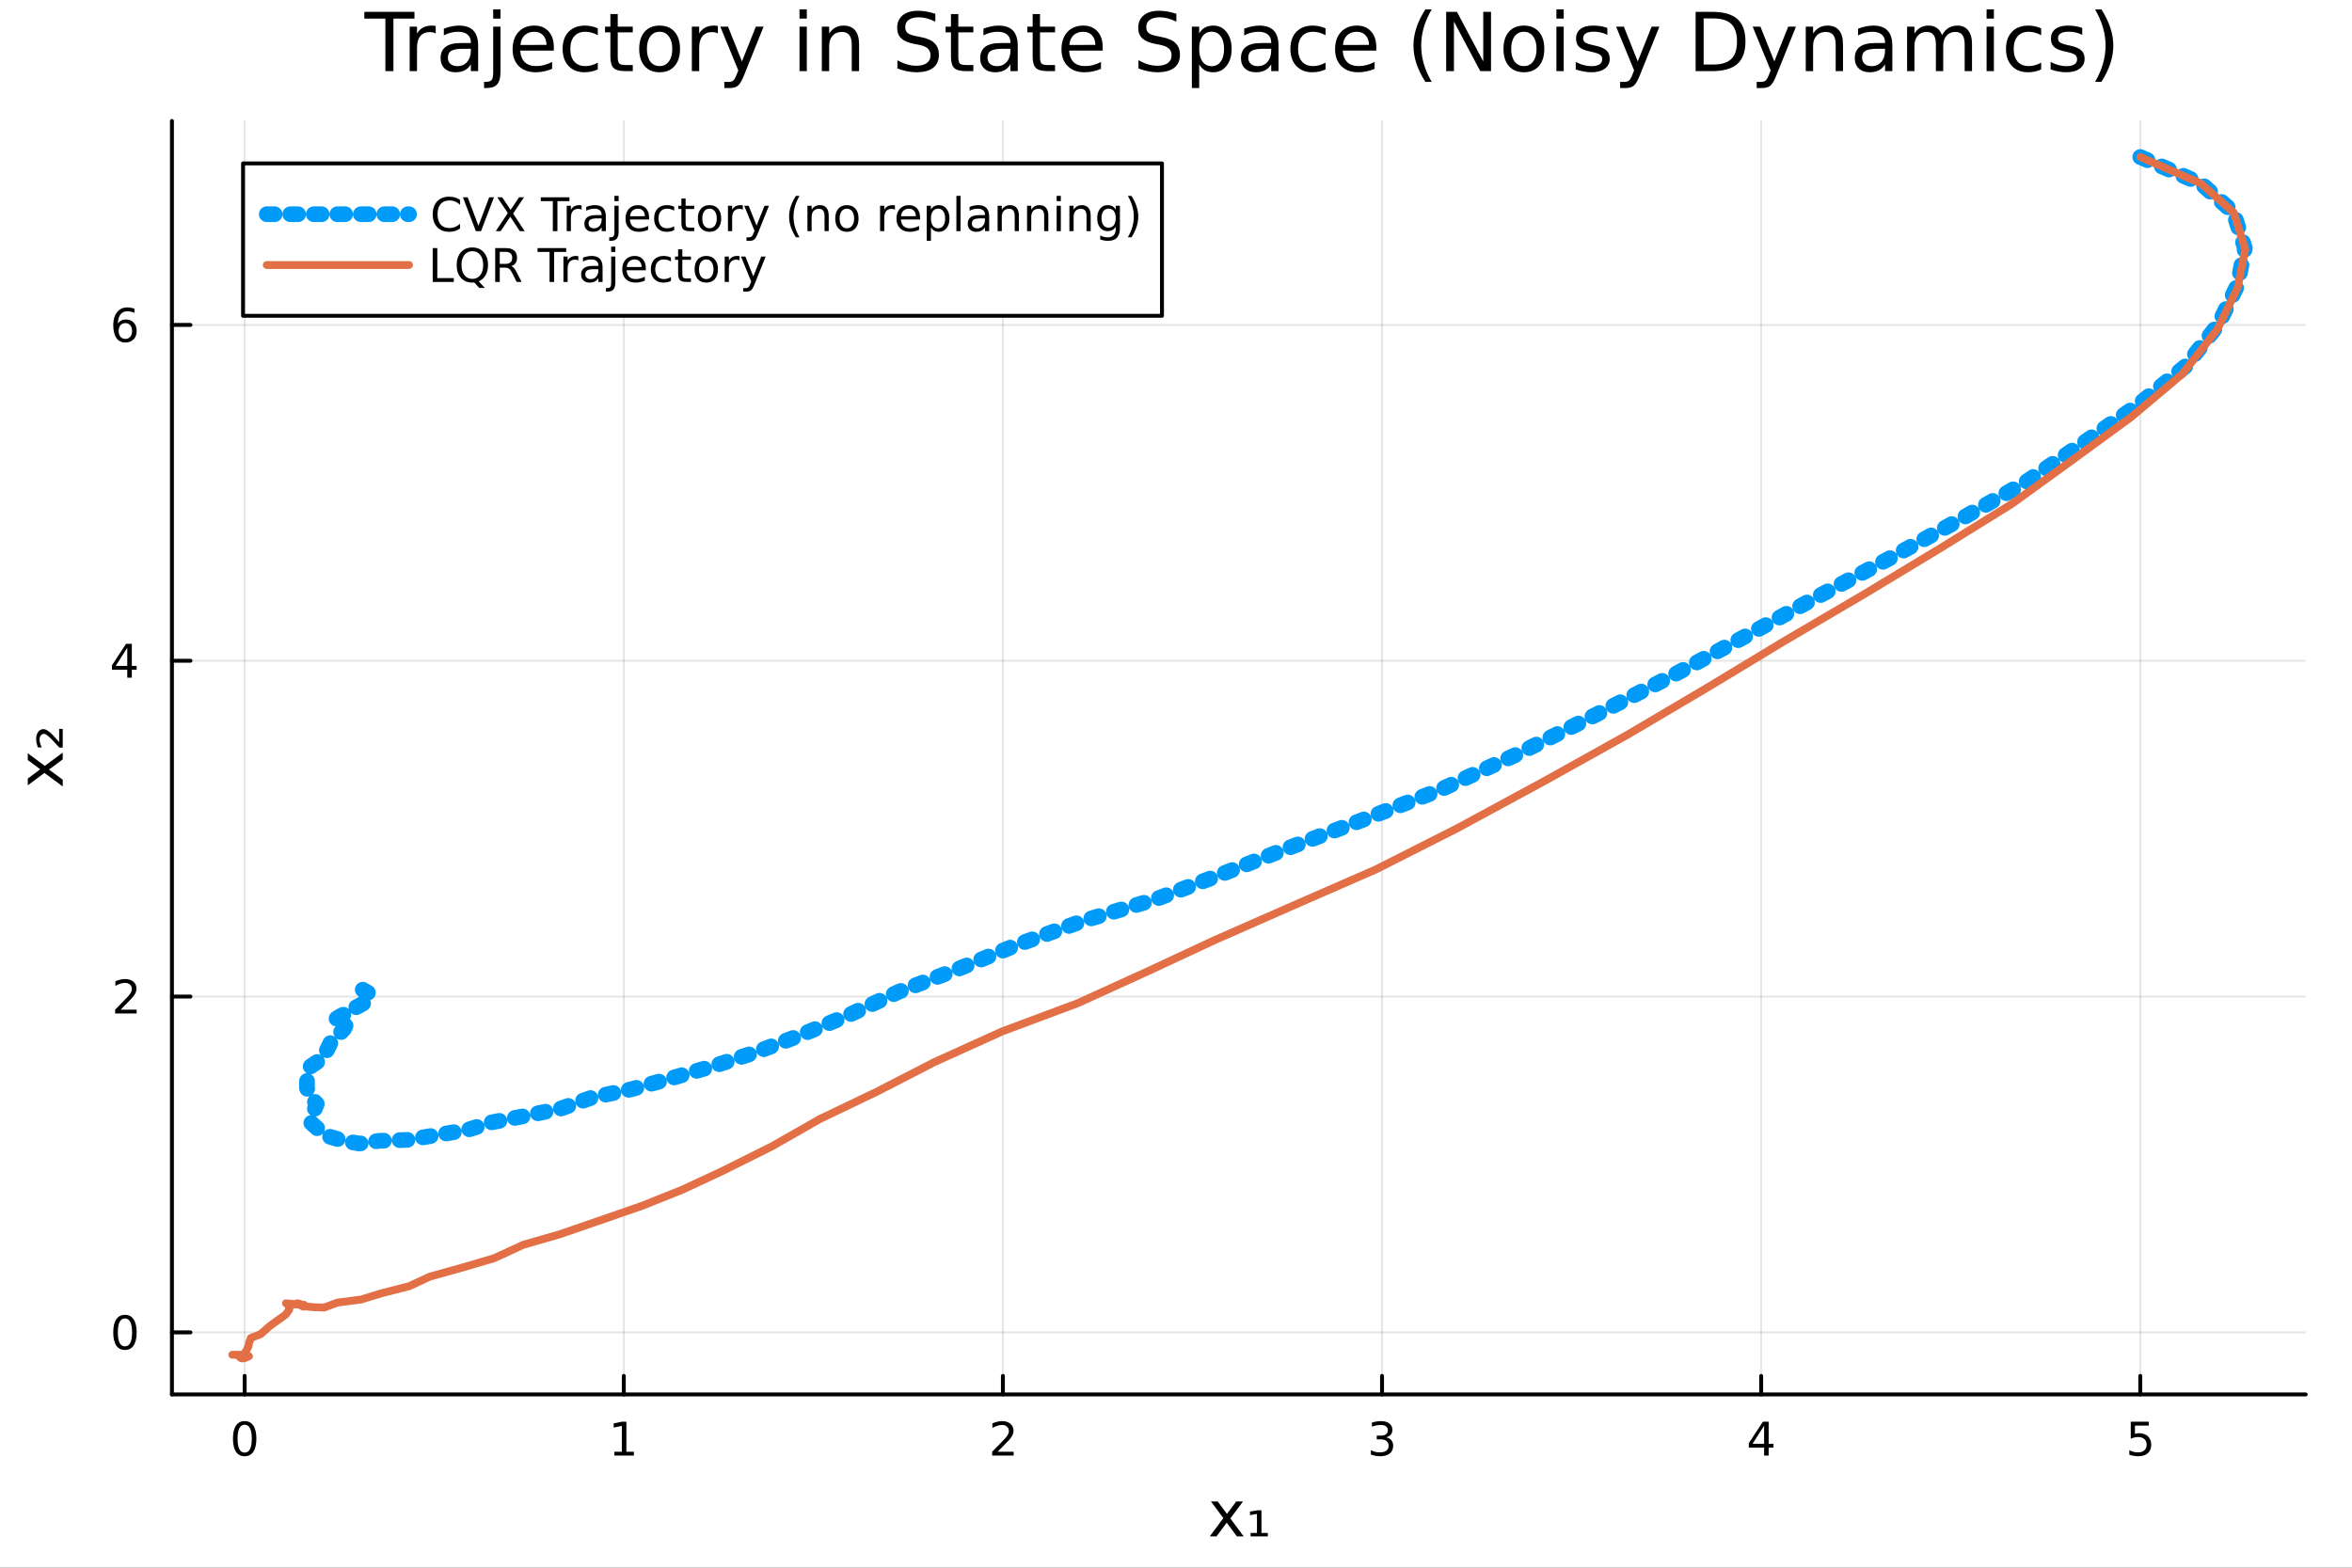 <svg xmlns="http://www.w3.org/2000/svg" xmlns:xlink="http://www.w3.org/1999/xlink" width="600" height="400" viewBox="0 0 2400 1600">
<rect x="0" y="0" width="2400" height="1600" fill="#333333" stroke="none"/>
<defs>
  <clipPath id="clip770">
    <rect x="0" y="0" width="2400" height="1600"></rect>
  </clipPath>
</defs>
<path clip-path="url(#clip770)" d="M0 1600 L2400 1600 L2400 0 L0 0  Z" fill="#ffffff" fill-rule="evenodd" fill-opacity="1"></path>
<defs>
  <clipPath id="clip771">
    <rect x="480" y="0" width="1681" height="1600"></rect>
  </clipPath>
</defs>
<path clip-path="url(#clip770)" d="M175.445 1423.18 L2352.76 1423.18 L2352.76 123.472 L175.445 123.472  Z" fill="#ffffff" fill-rule="evenodd" fill-opacity="1"></path>
<defs>
  <clipPath id="clip772">
    <rect x="175" y="123" width="2178" height="1301"></rect>
  </clipPath>
</defs>
<polyline clip-path="url(#clip772)" style="stroke:#000000; stroke-linecap:round; stroke-linejoin:round; stroke-width:2; stroke-opacity:0.1; fill:none" points="249.661,1423.18 249.661,123.472 "></polyline>
<polyline clip-path="url(#clip772)" style="stroke:#000000; stroke-linecap:round; stroke-linejoin:round; stroke-width:2; stroke-opacity:0.1; fill:none" points="636.521,1423.18 636.521,123.472 "></polyline>
<polyline clip-path="url(#clip772)" style="stroke:#000000; stroke-linecap:round; stroke-linejoin:round; stroke-width:2; stroke-opacity:0.1; fill:none" points="1023.38,1423.18 1023.38,123.472 "></polyline>
<polyline clip-path="url(#clip772)" style="stroke:#000000; stroke-linecap:round; stroke-linejoin:round; stroke-width:2; stroke-opacity:0.1; fill:none" points="1410.24,1423.18 1410.24,123.472 "></polyline>
<polyline clip-path="url(#clip772)" style="stroke:#000000; stroke-linecap:round; stroke-linejoin:round; stroke-width:2; stroke-opacity:0.1; fill:none" points="1797.1,1423.18 1797.1,123.472 "></polyline>
<polyline clip-path="url(#clip772)" style="stroke:#000000; stroke-linecap:round; stroke-linejoin:round; stroke-width:2; stroke-opacity:0.1; fill:none" points="2183.96,1423.18 2183.96,123.472 "></polyline>
<polyline clip-path="url(#clip772)" style="stroke:#000000; stroke-linecap:round; stroke-linejoin:round; stroke-width:2; stroke-opacity:0.1; fill:none" points="175.445,1359.84 2352.76,1359.84 "></polyline>
<polyline clip-path="url(#clip772)" style="stroke:#000000; stroke-linecap:round; stroke-linejoin:round; stroke-width:2; stroke-opacity:0.1; fill:none" points="175.445,1017.1 2352.76,1017.1 "></polyline>
<polyline clip-path="url(#clip772)" style="stroke:#000000; stroke-linecap:round; stroke-linejoin:round; stroke-width:2; stroke-opacity:0.1; fill:none" points="175.445,674.364 2352.76,674.364 "></polyline>
<polyline clip-path="url(#clip772)" style="stroke:#000000; stroke-linecap:round; stroke-linejoin:round; stroke-width:2; stroke-opacity:0.1; fill:none" points="175.445,331.625 2352.76,331.625 "></polyline>
<polyline clip-path="url(#clip770)" style="stroke:#000000; stroke-linecap:round; stroke-linejoin:round; stroke-width:4; stroke-opacity:1; fill:none" points="175.445,1423.18 2352.76,1423.18 "></polyline>
<polyline clip-path="url(#clip770)" style="stroke:#000000; stroke-linecap:round; stroke-linejoin:round; stroke-width:4; stroke-opacity:1; fill:none" points="249.661,1423.18 249.661,1404.28 "></polyline>
<polyline clip-path="url(#clip770)" style="stroke:#000000; stroke-linecap:round; stroke-linejoin:round; stroke-width:4; stroke-opacity:1; fill:none" points="636.521,1423.18 636.521,1404.28 "></polyline>
<polyline clip-path="url(#clip770)" style="stroke:#000000; stroke-linecap:round; stroke-linejoin:round; stroke-width:4; stroke-opacity:1; fill:none" points="1023.38,1423.18 1023.38,1404.28 "></polyline>
<polyline clip-path="url(#clip770)" style="stroke:#000000; stroke-linecap:round; stroke-linejoin:round; stroke-width:4; stroke-opacity:1; fill:none" points="1410.24,1423.18 1410.24,1404.28 "></polyline>
<polyline clip-path="url(#clip770)" style="stroke:#000000; stroke-linecap:round; stroke-linejoin:round; stroke-width:4; stroke-opacity:1; fill:none" points="1797.1,1423.18 1797.1,1404.28 "></polyline>
<polyline clip-path="url(#clip770)" style="stroke:#000000; stroke-linecap:round; stroke-linejoin:round; stroke-width:4; stroke-opacity:1; fill:none" points="2183.96,1423.18 2183.96,1404.28 "></polyline>
<path clip-path="url(#clip770)" d="M249.661 1454.1 Q246.05 1454.1 244.222 1457.66 Q242.416 1461.2 242.416 1468.33 Q242.416 1475.44 244.222 1479.01 Q246.05 1482.55 249.661 1482.55 Q253.296 1482.55 255.101 1479.01 Q256.93 1475.44 256.93 1468.33 Q256.93 1461.2 255.101 1457.66 Q253.296 1454.1 249.661 1454.1 M249.661 1450.39 Q255.471 1450.39 258.527 1455 Q261.606 1459.58 261.606 1468.33 Q261.606 1477.06 258.527 1481.67 Q255.471 1486.25 249.661 1486.25 Q243.851 1486.25 240.772 1481.67 Q237.717 1477.06 237.717 1468.33 Q237.717 1459.58 240.772 1455 Q243.851 1450.39 249.661 1450.39 Z" fill="#000000" fill-rule="nonzero" fill-opacity="1"></path><path clip-path="url(#clip770)" d="M626.903 1481.64 L634.542 1481.64 L634.542 1455.28 L626.232 1456.95 L626.232 1452.69 L634.496 1451.02 L639.172 1451.02 L639.172 1481.64 L646.81 1481.64 L646.81 1485.58 L626.903 1485.58 L626.903 1481.64 Z" fill="#000000" fill-rule="nonzero" fill-opacity="1"></path><path clip-path="url(#clip770)" d="M1018.03 1481.64 L1034.35 1481.64 L1034.35 1485.58 L1012.41 1485.58 L1012.41 1481.64 Q1015.07 1478.89 1019.65 1474.26 Q1024.26 1469.61 1025.44 1468.27 Q1027.69 1465.74 1028.57 1464.01 Q1029.47 1462.25 1029.47 1460.56 Q1029.47 1457.8 1027.52 1456.07 Q1025.6 1454.33 1022.5 1454.33 Q1020.3 1454.33 1017.85 1455.09 Q1015.42 1455.86 1012.64 1457.41 L1012.64 1452.69 Q1015.46 1451.55 1017.92 1450.97 Q1020.37 1450.39 1022.41 1450.39 Q1027.78 1450.39 1030.97 1453.08 Q1034.17 1455.77 1034.17 1460.26 Q1034.17 1462.39 1033.36 1464.31 Q1032.57 1466.2 1030.46 1468.8 Q1029.89 1469.47 1026.78 1472.69 Q1023.68 1475.88 1018.03 1481.64 Z" fill="#000000" fill-rule="nonzero" fill-opacity="1"></path><path clip-path="url(#clip770)" d="M1414.49 1466.95 Q1417.84 1467.66 1419.72 1469.93 Q1421.62 1472.2 1421.62 1475.53 Q1421.62 1480.65 1418.1 1483.45 Q1414.58 1486.25 1408.1 1486.25 Q1405.92 1486.25 1403.61 1485.81 Q1401.32 1485.39 1398.86 1484.54 L1398.86 1480.02 Q1400.81 1481.16 1403.12 1481.74 Q1405.44 1482.32 1407.96 1482.32 Q1412.36 1482.32 1414.65 1480.58 Q1416.97 1478.84 1416.97 1475.53 Q1416.97 1472.48 1414.81 1470.77 Q1412.68 1469.03 1408.86 1469.03 L1404.84 1469.03 L1404.84 1465.19 L1409.05 1465.19 Q1412.5 1465.19 1414.33 1463.82 Q1416.15 1462.43 1416.15 1459.84 Q1416.15 1457.18 1414.26 1455.77 Q1412.38 1454.33 1408.86 1454.33 Q1406.94 1454.33 1404.74 1454.75 Q1402.54 1455.16 1399.9 1456.04 L1399.9 1451.88 Q1402.57 1451.14 1404.88 1450.77 Q1407.22 1450.39 1409.28 1450.39 Q1414.6 1450.39 1417.71 1452.83 Q1420.81 1455.23 1420.81 1459.35 Q1420.81 1462.22 1419.16 1464.21 Q1417.52 1466.18 1414.49 1466.95 Z" fill="#000000" fill-rule="nonzero" fill-opacity="1"></path><path clip-path="url(#clip770)" d="M1800.11 1455.09 L1788.3 1473.54 L1800.11 1473.54 L1800.11 1455.09 M1798.88 1451.02 L1804.76 1451.02 L1804.76 1473.54 L1809.69 1473.54 L1809.69 1477.43 L1804.76 1477.43 L1804.76 1485.58 L1800.11 1485.58 L1800.11 1477.43 L1784.51 1477.43 L1784.51 1472.92 L1798.88 1451.02 Z" fill="#000000" fill-rule="nonzero" fill-opacity="1"></path><path clip-path="url(#clip770)" d="M2174.24 1451.02 L2192.59 1451.02 L2192.59 1454.96 L2178.52 1454.96 L2178.52 1463.43 Q2179.54 1463.08 2180.56 1462.92 Q2181.58 1462.73 2182.59 1462.73 Q2188.38 1462.73 2191.76 1465.9 Q2195.14 1469.08 2195.14 1474.49 Q2195.14 1480.07 2191.67 1483.17 Q2188.2 1486.25 2181.88 1486.25 Q2179.7 1486.25 2177.43 1485.88 Q2175.19 1485.51 2172.78 1484.77 L2172.78 1480.07 Q2174.86 1481.2 2177.09 1481.76 Q2179.31 1482.32 2181.78 1482.32 Q2185.79 1482.32 2188.13 1480.21 Q2190.46 1478.1 2190.46 1474.49 Q2190.46 1470.88 2188.13 1468.77 Q2185.79 1466.67 2181.78 1466.67 Q2179.91 1466.67 2178.03 1467.08 Q2176.18 1467.5 2174.24 1468.38 L2174.24 1451.02 Z" fill="#000000" fill-rule="nonzero" fill-opacity="1"></path><path clip-path="url(#clip770)" d="M1268.37 1532.4 L1255.48 1549.74 L1269.03 1568.04 L1262.13 1568.04 L1251.75 1554.04 L1241.37 1568.04 L1234.47 1568.04 L1248.31 1549.39 L1235.65 1532.4 L1242.55 1532.4 L1252.01 1545.1 L1261.46 1532.4 L1268.37 1532.4 Z" fill="#000000" fill-rule="nonzero" fill-opacity="1"></path><path clip-path="url(#clip770)" d="M1276.13 1564.54 L1282.62 1564.54 L1282.62 1545.1 L1275.53 1546.4 L1275.53 1542.71 L1282.85 1541.47 L1287.21 1541.47 L1287.21 1564.54 L1293.73 1564.54 L1293.73 1568.04 L1276.13 1568.04 L1276.13 1564.54 Z" fill="#000000" fill-rule="nonzero" fill-opacity="1"></path><polyline clip-path="url(#clip770)" style="stroke:#000000; stroke-linecap:round; stroke-linejoin:round; stroke-width:4; stroke-opacity:1; fill:none" points="175.445,1423.18 175.445,123.472 "></polyline>
<polyline clip-path="url(#clip770)" style="stroke:#000000; stroke-linecap:round; stroke-linejoin:round; stroke-width:4; stroke-opacity:1; fill:none" points="175.445,1359.84 194.343,1359.84 "></polyline>
<polyline clip-path="url(#clip770)" style="stroke:#000000; stroke-linecap:round; stroke-linejoin:round; stroke-width:4; stroke-opacity:1; fill:none" points="175.445,1017.1 194.343,1017.1 "></polyline>
<polyline clip-path="url(#clip770)" style="stroke:#000000; stroke-linecap:round; stroke-linejoin:round; stroke-width:4; stroke-opacity:1; fill:none" points="175.445,674.364 194.343,674.364 "></polyline>
<polyline clip-path="url(#clip770)" style="stroke:#000000; stroke-linecap:round; stroke-linejoin:round; stroke-width:4; stroke-opacity:1; fill:none" points="175.445,331.625 194.343,331.625 "></polyline>
<path clip-path="url(#clip770)" d="M127.501 1345.64 Q123.89 1345.64 122.061 1349.2 Q120.255 1352.75 120.255 1359.87 Q120.255 1366.98 122.061 1370.55 Q123.89 1374.09 127.501 1374.09 Q131.135 1374.09 132.941 1370.55 Q134.769 1366.98 134.769 1359.87 Q134.769 1352.75 132.941 1349.2 Q131.135 1345.64 127.501 1345.64 M127.501 1341.93 Q133.311 1341.93 136.367 1346.54 Q139.445 1351.12 139.445 1359.87 Q139.445 1368.6 136.367 1373.21 Q133.311 1377.79 127.501 1377.79 Q121.691 1377.79 118.612 1373.21 Q115.556 1368.6 115.556 1359.87 Q115.556 1351.12 118.612 1346.54 Q121.691 1341.93 127.501 1341.93 Z" fill="#000000" fill-rule="nonzero" fill-opacity="1"></path><path clip-path="url(#clip770)" d="M123.126 1030.45 L139.445 1030.45 L139.445 1034.38 L117.501 1034.38 L117.501 1030.45 Q120.163 1027.69 124.746 1023.06 Q129.353 1018.41 130.533 1017.07 Q132.779 1014.54 133.658 1012.81 Q134.561 1011.05 134.561 1009.36 Q134.561 1006.6 132.617 1004.87 Q130.695 1003.13 127.593 1003.13 Q125.394 1003.13 122.941 1003.9 Q120.51 1004.66 117.732 1006.21 L117.732 1001.49 Q120.556 1000.35 123.01 999.775 Q125.464 999.197 127.501 999.197 Q132.871 999.197 136.066 1001.88 Q139.26 1004.57 139.26 1009.06 Q139.26 1011.19 138.45 1013.11 Q137.663 1015.01 135.556 1017.6 Q134.978 1018.27 131.876 1021.49 Q128.774 1024.68 123.126 1030.45 Z" fill="#000000" fill-rule="nonzero" fill-opacity="1"></path><path clip-path="url(#clip770)" d="M129.862 661.158 L118.056 679.607 L129.862 679.607 L129.862 661.158 M128.635 657.084 L134.515 657.084 L134.515 679.607 L139.445 679.607 L139.445 683.495 L134.515 683.495 L134.515 691.644 L129.862 691.644 L129.862 683.495 L114.26 683.495 L114.26 678.982 L128.635 657.084 Z" fill="#000000" fill-rule="nonzero" fill-opacity="1"></path><path clip-path="url(#clip770)" d="M127.917 329.762 Q124.769 329.762 122.918 331.915 Q121.089 334.068 121.089 337.817 Q121.089 341.544 122.918 343.72 Q124.769 345.873 127.917 345.873 Q131.066 345.873 132.894 343.72 Q134.746 341.544 134.746 337.817 Q134.746 334.068 132.894 331.915 Q131.066 329.762 127.917 329.762 M137.2 315.109 L137.2 319.369 Q135.441 318.535 133.635 318.095 Q131.853 317.656 130.093 317.656 Q125.464 317.656 123.01 320.781 Q120.58 323.906 120.232 330.225 Q121.598 328.211 123.658 327.146 Q125.718 326.058 128.195 326.058 Q133.404 326.058 136.413 329.23 Q139.445 332.378 139.445 337.817 Q139.445 343.142 136.297 346.359 Q133.149 349.577 127.917 349.577 Q121.922 349.577 118.751 344.993 Q115.58 340.387 115.58 331.66 Q115.58 323.466 119.468 318.605 Q123.357 313.72 129.908 313.72 Q131.667 313.72 133.45 314.068 Q135.255 314.415 137.2 315.109 Z" fill="#000000" fill-rule="nonzero" fill-opacity="1"></path><path clip-path="url(#clip770)" d="M28.356 768.79 L45.703 781.681 L64.004 768.122 L64.004 775.029 L50 785.405 L64.004 795.781 L64.004 802.688 L45.353 788.842 L28.356 801.51 L28.356 794.603 L41.056 785.15 L28.356 775.697 L28.356 768.79 Z" fill="#000000" fill-rule="nonzero" fill-opacity="1"></path><path clip-path="url(#clip770)" d="M60.376 757.459 L60.376 743.964 L64.004 743.964 L64.004 762.998 L60.503 762.998 Q59.516 761.915 57.734 759.91 Q48.026 748.961 45.034 748.961 Q42.934 748.961 41.66 750.616 Q40.356 752.271 40.356 754.977 Q40.356 756.632 40.928 758.573 Q41.47 760.515 42.584 762.807 L38.669 762.807 Q37.777 760.356 37.332 758.255 Q36.886 756.123 36.886 754.308 Q36.886 749.693 38.987 746.924 Q41.088 744.155 44.525 744.155 Q48.949 744.155 57.989 754.69 Q59.516 756.473 60.376 757.459 Z" fill="#000000" fill-rule="nonzero" fill-opacity="1"></path><path clip-path="url(#clip770)" d="M371.767 12.096 L422.93 12.096 L422.93 18.983 L401.461 18.983 L401.461 72.576 L393.237 72.576 L393.237 18.983 L371.767 18.983 L371.767 12.096 Z" fill="#000000" fill-rule="nonzero" fill-opacity="1"></path><path clip-path="url(#clip770)" d="M444.603 34.173 Q443.347 33.444 441.848 33.12 Q440.39 32.756 438.607 32.756 Q432.288 32.756 428.885 36.888 Q425.523 40.979 425.523 48.676 L425.523 72.576 L418.029 72.576 L418.029 27.206 L425.523 27.206 L425.523 34.254 Q427.872 30.122 431.64 28.138 Q435.407 26.112 440.795 26.112 Q441.564 26.112 442.496 26.234 Q443.428 26.315 444.562 26.517 L444.603 34.173 Z" fill="#000000" fill-rule="nonzero" fill-opacity="1"></path><path clip-path="url(#clip770)" d="M473.04 49.769 Q464.006 49.769 460.523 51.835 Q457.039 53.901 457.039 58.884 Q457.039 62.854 459.631 65.203 Q462.265 67.512 466.761 67.512 Q472.959 67.512 476.686 63.137 Q480.453 58.722 480.453 51.43 L480.453 49.769 L473.04 49.769 M487.907 46.691 L487.907 72.576 L480.453 72.576 L480.453 65.689 Q477.901 69.821 474.093 71.806 Q470.285 73.751 464.776 73.751 Q457.809 73.751 453.677 69.862 Q449.585 65.933 449.585 59.37 Q449.585 51.714 454.689 47.825 Q459.834 43.936 470.002 43.936 L480.453 43.936 L480.453 43.207 Q480.453 38.062 477.05 35.267 Q473.688 32.431 467.571 32.431 Q463.682 32.431 459.996 33.363 Q456.31 34.295 452.907 36.158 L452.907 29.272 Q456.998 27.692 460.847 26.922 Q464.695 26.112 468.341 26.112 Q478.185 26.112 483.046 31.216 Q487.907 36.32 487.907 46.691 Z" fill="#000000" fill-rule="nonzero" fill-opacity="1"></path><path clip-path="url(#clip770)" d="M503.26 27.206 L510.713 27.206 L510.713 73.386 Q510.713 82.055 507.392 85.944 Q504.11 89.833 496.778 89.833 L493.943 89.833 L493.943 83.513 L495.928 83.513 Q500.181 83.513 501.72 81.528 Q503.26 79.584 503.26 73.386 L503.26 27.206 M503.26 9.544 L510.713 9.544 L510.713 18.983 L503.26 18.983 L503.26 9.544 Z" fill="#000000" fill-rule="nonzero" fill-opacity="1"></path><path clip-path="url(#clip770)" d="M565.117 48.028 L565.117 51.673 L530.846 51.673 Q531.332 59.37 535.464 63.421 Q539.637 67.431 547.05 67.431 Q551.344 67.431 555.354 66.378 Q559.405 65.325 563.375 63.218 L563.375 70.267 Q559.365 71.968 555.152 72.86 Q550.939 73.751 546.604 73.751 Q535.748 73.751 529.388 67.431 Q523.069 61.112 523.069 50.337 Q523.069 39.197 529.064 32.675 Q535.1 26.112 545.308 26.112 Q554.463 26.112 559.77 32.026 Q565.117 37.9 565.117 48.028 M557.663 45.84 Q557.582 39.723 554.22 36.077 Q550.898 32.431 545.389 32.431 Q539.151 32.431 535.383 35.956 Q531.657 39.48 531.089 45.88 L557.663 45.84 Z" fill="#000000" fill-rule="nonzero" fill-opacity="1"></path><path clip-path="url(#clip770)" d="M610.001 28.948 L610.001 35.915 Q606.841 34.173 603.641 33.323 Q600.481 32.431 597.241 32.431 Q589.99 32.431 585.979 37.05 Q581.969 41.627 581.969 49.931 Q581.969 58.236 585.979 62.854 Q589.99 67.431 597.241 67.431 Q600.481 67.431 603.641 66.581 Q606.841 65.689 610.001 63.948 L610.001 70.834 Q606.882 72.292 603.52 73.022 Q600.198 73.751 596.431 73.751 Q586.182 73.751 580.146 67.31 Q574.11 60.869 574.11 49.931 Q574.11 38.832 580.186 32.472 Q586.303 26.112 596.917 26.112 Q600.36 26.112 603.641 26.841 Q606.922 27.53 610.001 28.948 Z" fill="#000000" fill-rule="nonzero" fill-opacity="1"></path><path clip-path="url(#clip770)" d="M630.337 14.324 L630.337 27.206 L645.69 27.206 L645.69 32.999 L630.337 32.999 L630.337 57.628 Q630.337 63.178 631.835 64.758 Q633.375 66.338 638.033 66.338 L645.69 66.338 L645.69 72.576 L638.033 72.576 Q629.405 72.576 626.124 69.376 Q622.842 66.135 622.842 57.628 L622.842 32.999 L617.374 32.999 L617.374 27.206 L622.842 27.206 L622.842 14.324 L630.337 14.324 Z" fill="#000000" fill-rule="nonzero" fill-opacity="1"></path><path clip-path="url(#clip770)" d="M673.074 32.431 Q667.078 32.431 663.595 37.131 Q660.111 41.789 660.111 49.931 Q660.111 58.074 663.554 62.773 Q667.038 67.431 673.074 67.431 Q679.028 67.431 682.512 62.732 Q685.996 58.033 685.996 49.931 Q685.996 41.87 682.512 37.171 Q679.028 32.431 673.074 32.431 M673.074 26.112 Q682.796 26.112 688.346 32.431 Q693.895 38.751 693.895 49.931 Q693.895 61.071 688.346 67.431 Q682.796 73.751 673.074 73.751 Q663.311 73.751 657.761 67.431 Q652.252 61.071 652.252 49.931 Q652.252 38.751 657.761 32.431 Q663.311 26.112 673.074 26.112 Z" fill="#000000" fill-rule="nonzero" fill-opacity="1"></path><path clip-path="url(#clip770)" d="M732.541 34.173 Q731.285 33.444 729.786 33.12 Q728.328 32.756 726.546 32.756 Q720.226 32.756 716.823 36.888 Q713.461 40.979 713.461 48.676 L713.461 72.576 L705.967 72.576 L705.967 27.206 L713.461 27.206 L713.461 34.254 Q715.811 30.122 719.578 28.138 Q723.345 26.112 728.733 26.112 Q729.503 26.112 730.434 26.234 Q731.366 26.315 732.5 26.517 L732.541 34.173 Z" fill="#000000" fill-rule="nonzero" fill-opacity="1"></path><path clip-path="url(#clip770)" d="M759.236 76.789 Q756.077 84.891 753.079 87.362 Q750.081 89.833 745.058 89.833 L739.103 89.833 L739.103 83.594 L743.478 83.594 Q746.557 83.594 748.258 82.136 Q749.96 80.678 752.026 75.25 L753.363 71.847 L735.012 27.206 L742.911 27.206 L757.089 62.692 L771.268 27.206 L779.167 27.206 L759.236 76.789 Z" fill="#000000" fill-rule="nonzero" fill-opacity="1"></path><path clip-path="url(#clip770)" d="M815.827 27.206 L823.281 27.206 L823.281 72.576 L815.827 72.576 L815.827 27.206 M815.827 9.544 L823.281 9.544 L823.281 18.983 L815.827 18.983 L815.827 9.544 Z" fill="#000000" fill-rule="nonzero" fill-opacity="1"></path><path clip-path="url(#clip770)" d="M876.591 45.192 L876.591 72.576 L869.137 72.576 L869.137 45.435 Q869.137 38.994 866.626 35.794 Q864.114 32.594 859.091 32.594 Q853.055 32.594 849.572 36.442 Q846.088 40.29 846.088 46.934 L846.088 72.576 L838.594 72.576 L838.594 27.206 L846.088 27.206 L846.088 34.254 Q848.761 30.163 852.367 28.138 Q856.012 26.112 860.752 26.112 Q868.57 26.112 872.581 30.973 Q876.591 35.794 876.591 45.192 Z" fill="#000000" fill-rule="nonzero" fill-opacity="1"></path><path clip-path="url(#clip770)" d="M954.409 14.081 L954.409 22.061 Q949.75 19.833 945.618 18.739 Q941.487 17.646 937.638 17.646 Q930.954 17.646 927.308 20.238 Q923.703 22.831 923.703 27.611 Q923.703 31.621 926.093 33.687 Q928.524 35.713 935.248 36.969 L940.19 37.981 Q949.345 39.723 953.68 44.139 Q958.055 48.514 958.055 55.886 Q958.055 64.677 952.14 69.214 Q946.267 73.751 934.884 73.751 Q930.59 73.751 925.729 72.778 Q920.908 71.806 915.723 69.902 L915.723 61.477 Q920.705 64.272 925.485 65.689 Q930.266 67.107 934.884 67.107 Q941.892 67.107 945.699 64.353 Q949.507 61.598 949.507 56.494 Q949.507 52.038 946.753 49.526 Q944.039 47.015 937.8 45.759 L932.818 44.787 Q923.663 42.964 919.571 39.075 Q915.48 35.186 915.48 28.259 Q915.48 20.238 921.11 15.62 Q926.782 11.002 936.706 11.002 Q940.96 11.002 945.375 11.772 Q949.791 12.542 954.409 14.081 Z" fill="#000000" fill-rule="nonzero" fill-opacity="1"></path><path clip-path="url(#clip770)" d="M977.864 14.324 L977.864 27.206 L993.217 27.206 L993.217 32.999 L977.864 32.999 L977.864 57.628 Q977.864 63.178 979.362 64.758 Q980.902 66.338 985.56 66.338 L993.217 66.338 L993.217 72.576 L985.56 72.576 Q976.932 72.576 973.651 69.376 Q970.369 66.135 970.369 57.628 L970.369 32.999 L964.901 32.999 L964.901 27.206 L970.369 27.206 L970.369 14.324 L977.864 14.324 Z" fill="#000000" fill-rule="nonzero" fill-opacity="1"></path><path clip-path="url(#clip770)" d="M1023.64 49.769 Q1014.61 49.769 1011.12 51.835 Q1007.64 53.901 1007.64 58.884 Q1007.64 62.854 1010.23 65.203 Q1012.86 67.512 1017.36 67.512 Q1023.56 67.512 1027.28 63.137 Q1031.05 58.722 1031.05 51.43 L1031.05 49.769 L1023.64 49.769 M1038.51 46.691 L1038.51 72.576 L1031.05 72.576 L1031.05 65.689 Q1028.5 69.821 1024.69 71.806 Q1020.88 73.751 1015.38 73.751 Q1008.41 73.751 1004.28 69.862 Q1000.18 65.933 1000.18 59.37 Q1000.18 51.714 1005.29 47.825 Q1010.43 43.936 1020.6 43.936 L1031.05 43.936 L1031.05 43.207 Q1031.05 38.062 1027.65 35.267 Q1024.29 32.431 1018.17 32.431 Q1014.28 32.431 1010.59 33.363 Q1006.91 34.295 1003.51 36.158 L1003.51 29.272 Q1007.6 27.692 1011.45 26.922 Q1015.29 26.112 1018.94 26.112 Q1028.78 26.112 1033.64 31.216 Q1038.51 36.32 1038.51 46.691 Z" fill="#000000" fill-rule="nonzero" fill-opacity="1"></path><path clip-path="url(#clip770)" d="M1061.23 14.324 L1061.23 27.206 L1076.58 27.206 L1076.58 32.999 L1061.23 32.999 L1061.23 57.628 Q1061.23 63.178 1062.73 64.758 Q1064.27 66.338 1068.93 66.338 L1076.58 66.338 L1076.58 72.576 L1068.93 72.576 Q1060.3 72.576 1057.02 69.376 Q1053.74 66.135 1053.74 57.628 L1053.74 32.999 L1048.27 32.999 L1048.27 27.206 L1053.74 27.206 L1053.74 14.324 L1061.23 14.324 Z" fill="#000000" fill-rule="nonzero" fill-opacity="1"></path><path clip-path="url(#clip770)" d="M1125.2 48.028 L1125.2 51.673 L1090.92 51.673 Q1091.41 59.37 1095.54 63.421 Q1099.71 67.431 1107.13 67.431 Q1111.42 67.431 1115.43 66.378 Q1119.48 65.325 1123.45 63.218 L1123.45 70.267 Q1119.44 71.968 1115.23 72.86 Q1111.02 73.751 1106.68 73.751 Q1095.83 73.751 1089.47 67.431 Q1083.15 61.112 1083.15 50.337 Q1083.15 39.197 1089.14 32.675 Q1095.18 26.112 1105.39 26.112 Q1114.54 26.112 1119.85 32.026 Q1125.2 37.9 1125.2 48.028 M1117.74 45.84 Q1117.66 39.723 1114.3 36.077 Q1110.98 32.431 1105.47 32.431 Q1099.23 32.431 1095.46 35.956 Q1091.73 39.48 1091.17 45.88 L1117.74 45.84 Z" fill="#000000" fill-rule="nonzero" fill-opacity="1"></path><path clip-path="url(#clip770)" d="M1200.38 14.081 L1200.38 22.061 Q1195.72 19.833 1191.59 18.739 Q1187.46 17.646 1183.61 17.646 Q1176.93 17.646 1173.28 20.238 Q1169.67 22.831 1169.67 27.611 Q1169.67 31.621 1172.06 33.687 Q1174.49 35.713 1181.22 36.969 L1186.16 37.981 Q1195.32 39.723 1199.65 44.139 Q1204.03 48.514 1204.03 55.886 Q1204.03 64.677 1198.11 69.214 Q1192.24 73.751 1180.85 73.751 Q1176.56 73.751 1171.7 72.778 Q1166.88 71.806 1161.69 69.902 L1161.69 61.477 Q1166.68 64.272 1171.46 65.689 Q1176.24 67.107 1180.85 67.107 Q1187.86 67.107 1191.67 64.353 Q1195.48 61.598 1195.48 56.494 Q1195.48 52.038 1192.72 49.526 Q1190.01 47.015 1183.77 45.759 L1178.79 44.787 Q1169.63 42.964 1165.54 39.075 Q1161.45 35.186 1161.45 28.259 Q1161.45 20.238 1167.08 15.62 Q1172.75 11.002 1182.68 11.002 Q1186.93 11.002 1191.35 11.772 Q1195.76 12.542 1200.38 14.081 Z" fill="#000000" fill-rule="nonzero" fill-opacity="1"></path><path clip-path="url(#clip770)" d="M1223.67 65.77 L1223.67 89.833 L1216.18 89.833 L1216.18 27.206 L1223.67 27.206 L1223.67 34.092 Q1226.02 30.041 1229.59 28.097 Q1233.19 26.112 1238.17 26.112 Q1246.44 26.112 1251.58 32.675 Q1256.77 39.237 1256.77 49.931 Q1256.77 60.626 1251.58 67.188 Q1246.44 73.751 1238.17 73.751 Q1233.19 73.751 1229.59 71.806 Q1226.02 69.821 1223.67 65.77 M1249.03 49.931 Q1249.03 41.708 1245.63 37.05 Q1242.27 32.35 1236.35 32.35 Q1230.44 32.35 1227.03 37.05 Q1223.67 41.708 1223.67 49.931 Q1223.67 58.155 1227.03 62.854 Q1230.44 67.512 1236.35 67.512 Q1242.27 67.512 1245.63 62.854 Q1249.03 58.155 1249.03 49.931 Z" fill="#000000" fill-rule="nonzero" fill-opacity="1"></path><path clip-path="url(#clip770)" d="M1289.74 49.769 Q1280.71 49.769 1277.23 51.835 Q1273.74 53.901 1273.74 58.884 Q1273.74 62.854 1276.33 65.203 Q1278.97 67.512 1283.46 67.512 Q1289.66 67.512 1293.39 63.137 Q1297.16 58.722 1297.16 51.43 L1297.16 49.769 L1289.74 49.769 M1304.61 46.691 L1304.61 72.576 L1297.16 72.576 L1297.16 65.689 Q1294.6 69.821 1290.8 71.806 Q1286.99 73.751 1281.48 73.751 Q1274.51 73.751 1270.38 69.862 Q1266.29 65.933 1266.29 59.37 Q1266.29 51.714 1271.39 47.825 Q1276.54 43.936 1286.7 43.936 L1297.16 43.936 L1297.16 43.207 Q1297.16 38.062 1293.75 35.267 Q1290.39 32.431 1284.27 32.431 Q1280.39 32.431 1276.7 33.363 Q1273.01 34.295 1269.61 36.158 L1269.61 29.272 Q1273.7 27.692 1277.55 26.922 Q1281.4 26.112 1285.04 26.112 Q1294.89 26.112 1299.75 31.216 Q1304.61 36.32 1304.61 46.691 Z" fill="#000000" fill-rule="nonzero" fill-opacity="1"></path><path clip-path="url(#clip770)" d="M1352.61 28.948 L1352.61 35.915 Q1349.45 34.173 1346.25 33.323 Q1343.09 32.431 1339.85 32.431 Q1332.6 32.431 1328.59 37.05 Q1324.58 41.627 1324.58 49.931 Q1324.58 58.236 1328.59 62.854 Q1332.6 67.431 1339.85 67.431 Q1343.09 67.431 1346.25 66.581 Q1349.45 65.689 1352.61 63.948 L1352.61 70.834 Q1349.49 72.292 1346.13 73.022 Q1342.81 73.751 1339.04 73.751 Q1328.79 73.751 1322.76 67.31 Q1316.72 60.869 1316.72 49.931 Q1316.72 38.832 1322.8 32.472 Q1328.92 26.112 1339.53 26.112 Q1342.97 26.112 1346.25 26.841 Q1349.53 27.53 1352.61 28.948 Z" fill="#000000" fill-rule="nonzero" fill-opacity="1"></path><path clip-path="url(#clip770)" d="M1404.38 48.028 L1404.38 51.673 L1370.11 51.673 Q1370.6 59.37 1374.73 63.421 Q1378.9 67.431 1386.32 67.431 Q1390.61 67.431 1394.62 66.378 Q1398.67 65.325 1402.64 63.218 L1402.64 70.267 Q1398.63 71.968 1394.42 72.86 Q1390.21 73.751 1385.87 73.751 Q1375.01 73.751 1368.65 67.431 Q1362.33 61.112 1362.33 50.337 Q1362.33 39.197 1368.33 32.675 Q1374.37 26.112 1384.57 26.112 Q1393.73 26.112 1399.04 32.026 Q1404.38 37.9 1404.38 48.028 M1396.93 45.84 Q1396.85 39.723 1393.49 36.077 Q1390.16 32.431 1384.66 32.431 Q1378.42 32.431 1374.65 35.956 Q1370.92 39.48 1370.36 45.88 L1396.93 45.84 Z" fill="#000000" fill-rule="nonzero" fill-opacity="1"></path><path clip-path="url(#clip770)" d="M1460.89 9.625 Q1455.47 18.942 1452.83 28.057 Q1450.2 37.171 1450.2 46.529 Q1450.2 55.886 1452.83 65.082 Q1455.51 74.237 1460.89 83.513 L1454.41 83.513 Q1448.34 73.994 1445.3 64.798 Q1442.3 55.603 1442.3 46.529 Q1442.3 37.495 1445.3 28.34 Q1448.3 19.185 1454.41 9.625 L1460.89 9.625 Z" fill="#000000" fill-rule="nonzero" fill-opacity="1"></path><path clip-path="url(#clip770)" d="M1475.68 12.096 L1486.7 12.096 L1513.51 62.692 L1513.51 12.096 L1521.45 12.096 L1521.45 72.576 L1510.44 72.576 L1483.62 21.98 L1483.62 72.576 L1475.68 72.576 L1475.68 12.096 Z" fill="#000000" fill-rule="nonzero" fill-opacity="1"></path><path clip-path="url(#clip770)" d="M1555 32.431 Q1549 32.431 1545.52 37.131 Q1542.03 41.789 1542.03 49.931 Q1542.03 58.074 1545.48 62.773 Q1548.96 67.431 1555 67.431 Q1560.95 67.431 1564.43 62.732 Q1567.92 58.033 1567.92 49.931 Q1567.92 41.87 1564.43 37.171 Q1560.95 32.431 1555 32.431 M1555 26.112 Q1564.72 26.112 1570.27 32.431 Q1575.82 38.751 1575.82 49.931 Q1575.82 61.071 1570.27 67.431 Q1564.72 73.751 1555 73.751 Q1545.23 73.751 1539.68 67.431 Q1534.17 61.071 1534.17 49.931 Q1534.17 38.751 1539.68 32.431 Q1545.23 26.112 1555 26.112 Z" fill="#000000" fill-rule="nonzero" fill-opacity="1"></path><path clip-path="url(#clip770)" d="M1588.17 27.206 L1595.63 27.206 L1595.63 72.576 L1588.17 72.576 L1588.17 27.206 M1588.17 9.544 L1595.63 9.544 L1595.63 18.983 L1588.17 18.983 L1588.17 9.544 Z" fill="#000000" fill-rule="nonzero" fill-opacity="1"></path><path clip-path="url(#clip770)" d="M1640.15 28.543 L1640.15 35.591 Q1636.99 33.971 1633.58 33.161 Q1630.18 32.35 1626.53 32.35 Q1620.99 32.35 1618.19 34.052 Q1615.44 35.753 1615.44 39.156 Q1615.44 41.749 1617.42 43.248 Q1619.41 44.706 1625.4 46.043 L1627.95 46.61 Q1635.89 48.311 1639.21 51.43 Q1642.58 54.509 1642.58 60.059 Q1642.58 66.378 1637.55 70.064 Q1632.57 73.751 1623.82 73.751 Q1620.18 73.751 1616.21 73.022 Q1612.28 72.333 1607.9 70.915 L1607.9 63.218 Q1612.03 65.365 1616.04 66.459 Q1620.05 67.512 1623.98 67.512 Q1629.25 67.512 1632.08 65.73 Q1634.92 63.907 1634.92 60.626 Q1634.92 57.588 1632.85 55.967 Q1630.83 54.347 1623.9 52.848 L1621.31 52.24 Q1614.38 50.782 1611.3 47.785 Q1608.22 44.746 1608.22 39.48 Q1608.22 33.08 1612.76 29.596 Q1617.3 26.112 1625.64 26.112 Q1629.78 26.112 1633.42 26.72 Q1637.07 27.327 1640.15 28.543 Z" fill="#000000" fill-rule="nonzero" fill-opacity="1"></path><path clip-path="url(#clip770)" d="M1673.32 76.789 Q1670.16 84.891 1667.17 87.362 Q1664.17 89.833 1659.14 89.833 L1653.19 89.833 L1653.19 83.594 L1657.56 83.594 Q1660.64 83.594 1662.34 82.136 Q1664.05 80.678 1666.11 75.25 L1667.45 71.847 L1649.1 27.206 L1657 27.206 L1671.18 62.692 L1685.35 27.206 L1693.25 27.206 L1673.32 76.789 Z" fill="#000000" fill-rule="nonzero" fill-opacity="1"></path><path clip-path="url(#clip770)" d="M1738.42 18.82 L1738.42 65.852 L1748.31 65.852 Q1760.82 65.852 1766.62 60.18 Q1772.45 54.509 1772.45 42.275 Q1772.45 30.122 1766.62 24.492 Q1760.82 18.82 1748.31 18.82 L1738.42 18.82 M1730.24 12.096 L1747.05 12.096 Q1764.63 12.096 1772.85 19.428 Q1781.08 26.72 1781.08 42.275 Q1781.08 57.912 1772.81 65.244 Q1764.55 72.576 1747.05 72.576 L1730.24 72.576 L1730.24 12.096 Z" fill="#000000" fill-rule="nonzero" fill-opacity="1"></path><path clip-path="url(#clip770)" d="M1812.67 76.789 Q1809.51 84.891 1806.52 87.362 Q1803.52 89.833 1798.5 89.833 L1792.54 89.833 L1792.54 83.594 L1796.92 83.594 Q1799.99 83.594 1801.7 82.136 Q1803.4 80.678 1805.46 75.25 L1806.8 71.847 L1788.45 27.206 L1796.35 27.206 L1810.53 62.692 L1824.71 27.206 L1832.6 27.206 L1812.67 76.789 Z" fill="#000000" fill-rule="nonzero" fill-opacity="1"></path><path clip-path="url(#clip770)" d="M1880.61 45.192 L1880.61 72.576 L1873.15 72.576 L1873.15 45.435 Q1873.15 38.994 1870.64 35.794 Q1868.13 32.594 1863.11 32.594 Q1857.07 32.594 1853.59 36.442 Q1850.1 40.29 1850.1 46.934 L1850.1 72.576 L1842.61 72.576 L1842.61 27.206 L1850.1 27.206 L1850.1 34.254 Q1852.78 30.163 1856.38 28.138 Q1860.03 26.112 1864.77 26.112 Q1872.59 26.112 1876.6 30.973 Q1880.61 35.794 1880.61 45.192 Z" fill="#000000" fill-rule="nonzero" fill-opacity="1"></path><path clip-path="url(#clip770)" d="M1916.09 49.769 Q1907.06 49.769 1903.58 51.835 Q1900.09 53.901 1900.09 58.884 Q1900.09 62.854 1902.69 65.203 Q1905.32 67.512 1909.81 67.512 Q1916.01 67.512 1919.74 63.137 Q1923.51 58.722 1923.51 51.43 L1923.51 49.769 L1916.09 49.769 M1930.96 46.691 L1930.96 72.576 L1923.51 72.576 L1923.51 65.689 Q1920.95 69.821 1917.15 71.806 Q1913.34 73.751 1907.83 73.751 Q1900.86 73.751 1896.73 69.862 Q1892.64 65.933 1892.64 59.37 Q1892.64 51.714 1897.74 47.825 Q1902.89 43.936 1913.06 43.936 L1923.51 43.936 L1923.51 43.207 Q1923.51 38.062 1920.1 35.267 Q1916.74 32.431 1910.62 32.431 Q1906.74 32.431 1903.05 33.363 Q1899.36 34.295 1895.96 36.158 L1895.96 29.272 Q1900.05 27.692 1903.9 26.922 Q1907.75 26.112 1911.39 26.112 Q1921.24 26.112 1926.1 31.216 Q1930.96 36.32 1930.96 46.691 Z" fill="#000000" fill-rule="nonzero" fill-opacity="1"></path><path clip-path="url(#clip770)" d="M1981.64 35.915 Q1984.43 30.892 1988.32 28.502 Q1992.21 26.112 1997.48 26.112 Q2004.57 26.112 2008.41 31.095 Q2012.26 36.037 2012.26 45.192 L2012.26 72.576 L2004.77 72.576 L2004.77 45.435 Q2004.77 38.913 2002.46 35.753 Q2000.15 32.594 1995.41 32.594 Q1989.62 32.594 1986.26 36.442 Q1982.89 40.29 1982.89 46.934 L1982.89 72.576 L1975.4 72.576 L1975.4 45.435 Q1975.4 38.873 1973.09 35.753 Q1970.78 32.594 1965.96 32.594 Q1960.25 32.594 1956.89 36.482 Q1953.52 40.331 1953.52 46.934 L1953.52 72.576 L1946.03 72.576 L1946.03 27.206 L1953.52 27.206 L1953.52 34.254 Q1956.08 30.082 1959.64 28.097 Q1963.21 26.112 1968.11 26.112 Q1973.05 26.112 1976.49 28.624 Q1979.98 31.135 1981.64 35.915 Z" fill="#000000" fill-rule="nonzero" fill-opacity="1"></path><path clip-path="url(#clip770)" d="M2027.13 27.206 L2034.58 27.206 L2034.58 72.576 L2027.13 72.576 L2027.13 27.206 M2027.13 9.544 L2034.58 9.544 L2034.58 18.983 L2027.13 18.983 L2027.13 9.544 Z" fill="#000000" fill-rule="nonzero" fill-opacity="1"></path><path clip-path="url(#clip770)" d="M2082.83 28.948 L2082.83 35.915 Q2079.67 34.173 2076.47 33.323 Q2073.31 32.431 2070.07 32.431 Q2062.82 32.431 2058.81 37.05 Q2054.8 41.627 2054.8 49.931 Q2054.8 58.236 2058.81 62.854 Q2062.82 67.431 2070.07 67.431 Q2073.31 67.431 2076.47 66.581 Q2079.67 65.689 2082.83 63.948 L2082.83 70.834 Q2079.71 72.292 2076.35 73.022 Q2073.03 73.751 2069.26 73.751 Q2059.01 73.751 2052.97 67.31 Q2046.94 60.869 2046.94 49.931 Q2046.94 38.832 2053.01 32.472 Q2059.13 26.112 2069.74 26.112 Q2073.19 26.112 2076.47 26.841 Q2079.75 27.53 2082.83 28.948 Z" fill="#000000" fill-rule="nonzero" fill-opacity="1"></path><path clip-path="url(#clip770)" d="M2124.72 28.543 L2124.72 35.591 Q2121.56 33.971 2118.15 33.161 Q2114.75 32.35 2111.1 32.35 Q2105.55 32.35 2102.76 34.052 Q2100 35.753 2100 39.156 Q2100 41.749 2101.99 43.248 Q2103.97 44.706 2109.97 46.043 L2112.52 46.61 Q2120.46 48.311 2123.78 51.43 Q2127.15 54.509 2127.15 60.059 Q2127.15 66.378 2122.12 70.064 Q2117.14 73.751 2108.39 73.751 Q2104.74 73.751 2100.77 73.022 Q2096.84 72.333 2092.47 70.915 L2092.47 63.218 Q2096.6 65.365 2100.61 66.459 Q2104.62 67.512 2108.55 67.512 Q2113.82 67.512 2116.65 65.73 Q2119.49 63.907 2119.49 60.626 Q2119.49 57.588 2117.42 55.967 Q2115.4 54.347 2108.47 52.848 L2105.88 52.24 Q2098.95 50.782 2095.87 47.785 Q2092.79 44.746 2092.79 39.48 Q2092.79 33.08 2097.33 29.596 Q2101.87 26.112 2110.21 26.112 Q2114.34 26.112 2117.99 26.72 Q2121.64 27.327 2124.72 28.543 Z" fill="#000000" fill-rule="nonzero" fill-opacity="1"></path><path clip-path="url(#clip770)" d="M2137.84 9.625 L2144.32 9.625 Q2150.4 19.185 2153.4 28.34 Q2156.43 37.495 2156.43 46.529 Q2156.43 55.603 2153.4 64.798 Q2150.4 73.994 2144.32 83.513 L2137.84 83.513 Q2143.23 74.237 2145.86 65.082 Q2148.53 55.886 2148.53 46.529 Q2148.53 37.171 2145.86 28.057 Q2143.23 18.942 2137.84 9.625 Z" fill="#000000" fill-rule="nonzero" fill-opacity="1"></path><polyline clip-path="url(#clip772)" style="stroke:#009af9; stroke-linecap:round; stroke-linejoin:round; stroke-width:16; stroke-opacity:1; fill:none" stroke-dasharray="8, 16" points="2183.96,160.256 2246,187.331 2279.11,216.793 2290.7,253.23 2283.08,291.25 2263.57,331.216 2229.75,374.108 2180.03,414.584 2122.34,454.542 2065.82,492.851 1999.06,530.768 1927.65,570.09 1852.04,610.419 1780.43,649.74 1706.43,689.631 1628.56,729.44 1545.93,770.813 1469.05,806.352 1388.59,837.535 1313.18,866.038 1245.85,892.474 1179.24,917.808 1104.83,939.946 1036.14,964.964 977.219,989.135 917.496,1012.04 867.276,1035.46 815.4,1057.06 772.651,1073.41 731.267,1087.04 684.812,1100.54 642.963,1112.03 604.58,1119.97 572.636,1131.27 536.965,1138.73 501.603,1145.49 476.484,1153.3 443.278,1158.81 417.162,1163.31 386.8,1164.36 366.654,1167.14 349.691,1164.11 334.745,1159.6 327.722,1155.18 317.666,1146.12 316.583,1139.68 320.351,1133.91 323.221,1126.6 315.392,1118.24 313.168,1110.03 313.305,1100.58 315.216,1089.58 329.016,1080.18 334.581,1069.94 337.85,1062.98 346.215,1055.25 350.899,1050.33 353.643,1044.62 350.804,1042.86 347.149,1043.53 342.677,1040.07 345.686,1038.04 349.631,1035.86 351.976,1035.09 354.348,1033.42 354.578,1031.88 361.028,1029.33 368.772,1025.18 378.002,1019.33 376.883,1013.98 370.154,1010.1 "></polyline>
<polyline clip-path="url(#clip772)" style="stroke:#e26f46; stroke-linecap:round; stroke-linejoin:round; stroke-width:8; stroke-opacity:1; fill:none" points="2183.96,160.256 2246,187.331 2279.37,217.14 2291.13,254.463 2283.21,293.895 2262.69,335.978 2226.86,381.696 2174.54,425.732 2113.59,470.299 2052.75,514.368 1980.64,559.056 1903.16,605.882 1821.11,654.049 1742.67,701.486 1661.21,749.604 1575.9,797.172 1486.65,845.52 1403.84,887.413 1318.45,924.732 1239.5,959.465 1169.18,992.25 1099.4,1024.01 1022.56,1052.69 953.291,1084.08 894.963,1114.09 836.47,1142.13 787.929,1169.83 737.81,1194.87 696.471,1214.15 655.919,1230.39 610.435,1246.19 570.333,1259.98 534.073,1270.39 504.102,1284.18 470.708,1294 438.619,1302.93 417.582,1312.68 389.12,1319.97 368.448,1326.31 344.35,1329.42 330.882,1334.48 320.245,1334.19 311.184,1333.32 309.223,1333.53 303.088,1330.16 304.512,1330.33 308.824,1331.67 310.398,1331.74 300.536,1331.2 296.237,1331.47 293.688,1331.28 291.796,1330.18 300.295,1330.93 298.99,1331.01 294.689,1334.38 295.055,1336.85 291.349,1341.84 285.945,1345.66 275.874,1352.88 265.914,1361.65 256.006,1365.56 254.259,1370.28 253.505,1374.21 251.101,1378.92 248.729,1382.11 244.394,1384.92 246.405,1386.4 249.607,1386.16 254.039,1384.16 248.082,1382.67 237.067,1382.67 "></polyline>
<path clip-path="url(#clip770)" d="M248.022 322.316 L1185.68 322.316 L1185.68 166.796 L248.022 166.796  Z" fill="#ffffff" fill-rule="evenodd" fill-opacity="1"></path>
<polyline clip-path="url(#clip770)" style="stroke:#000000; stroke-linecap:round; stroke-linejoin:round; stroke-width:4; stroke-opacity:1; fill:none" points="248.022,322.316 1185.68,322.316 1185.68,166.796 248.022,166.796 248.022,322.316 "></polyline>
<polyline clip-path="url(#clip770)" style="stroke:#009af9; stroke-linecap:round; stroke-linejoin:round; stroke-width:16; stroke-opacity:1; fill:none" stroke-dasharray="8, 16" points="272.215,218.636 417.369,218.636 "></polyline>
<path clip-path="url(#clip770)" d="M469.431 204.018 L469.431 208.948 Q467.07 206.749 464.385 205.661 Q461.723 204.573 458.714 204.573 Q452.788 204.573 449.64 208.208 Q446.491 211.819 446.491 218.67 Q446.491 225.499 449.64 229.133 Q452.788 232.744 458.714 232.744 Q461.723 232.744 464.385 231.656 Q467.07 230.569 469.431 228.369 L469.431 233.254 Q466.977 234.92 464.223 235.754 Q461.491 236.587 458.436 236.587 Q450.589 236.587 446.075 231.795 Q441.561 226.981 441.561 218.67 Q441.561 210.337 446.075 205.546 Q450.589 200.731 458.436 200.731 Q461.538 200.731 464.269 201.564 Q467.024 202.374 469.431 204.018 Z" fill="#000000" fill-rule="nonzero" fill-opacity="1"></path><path clip-path="url(#clip770)" d="M485.565 235.916 L472.371 201.356 L477.255 201.356 L488.204 230.453 L499.176 201.356 L504.037 201.356 L490.866 235.916 L485.565 235.916 Z" fill="#000000" fill-rule="nonzero" fill-opacity="1"></path><path clip-path="url(#clip770)" d="M507.417 201.356 L512.44 201.356 L521.028 214.203 L529.662 201.356 L534.685 201.356 L523.574 217.953 L535.426 235.916 L530.403 235.916 L520.681 221.217 L510.889 235.916 L505.843 235.916 L518.181 217.467 L507.417 201.356 Z" fill="#000000" fill-rule="nonzero" fill-opacity="1"></path><path clip-path="url(#clip770)" d="M551.838 201.356 L581.074 201.356 L581.074 205.291 L568.806 205.291 L568.806 235.916 L564.107 235.916 L564.107 205.291 L551.838 205.291 L551.838 201.356 Z" fill="#000000" fill-rule="nonzero" fill-opacity="1"></path><path clip-path="url(#clip770)" d="M593.458 213.971 Q592.741 213.555 591.884 213.37 Q591.051 213.161 590.032 213.161 Q586.421 213.161 584.477 215.522 Q582.556 217.86 582.556 222.258 L582.556 235.916 L578.273 235.916 L578.273 209.99 L582.556 209.99 L582.556 214.018 Q583.898 211.657 586.051 210.522 Q588.204 209.365 591.282 209.365 Q591.722 209.365 592.255 209.434 Q592.787 209.481 593.435 209.596 L593.458 213.971 Z" fill="#000000" fill-rule="nonzero" fill-opacity="1"></path><path clip-path="url(#clip770)" d="M609.708 222.883 Q604.546 222.883 602.555 224.064 Q600.565 225.244 600.565 228.092 Q600.565 230.36 602.046 231.703 Q603.551 233.022 606.12 233.022 Q609.662 233.022 611.792 230.522 Q613.944 227.999 613.944 223.832 L613.944 222.883 L609.708 222.883 M618.204 221.124 L618.204 235.916 L613.944 235.916 L613.944 231.981 Q612.486 234.342 610.31 235.476 Q608.134 236.587 604.986 236.587 Q601.005 236.587 598.643 234.365 Q596.306 232.119 596.306 228.369 Q596.306 223.994 599.222 221.772 Q602.162 219.55 607.972 219.55 L613.944 219.55 L613.944 219.133 Q613.944 216.194 612 214.596 Q610.079 212.976 606.583 212.976 Q604.361 212.976 602.255 213.508 Q600.148 214.041 598.204 215.106 L598.204 211.17 Q600.542 210.268 602.741 209.828 Q604.94 209.365 607.023 209.365 Q612.648 209.365 615.426 212.282 Q618.204 215.198 618.204 221.124 Z" fill="#000000" fill-rule="nonzero" fill-opacity="1"></path><path clip-path="url(#clip770)" d="M626.977 209.99 L631.236 209.99 L631.236 236.379 Q631.236 241.332 629.338 243.555 Q627.463 245.777 623.273 245.777 L621.653 245.777 L621.653 242.166 L622.787 242.166 Q625.217 242.166 626.097 241.031 Q626.977 239.92 626.977 236.379 L626.977 209.99 M626.977 199.897 L631.236 199.897 L631.236 205.291 L626.977 205.291 L626.977 199.897 Z" fill="#000000" fill-rule="nonzero" fill-opacity="1"></path><path clip-path="url(#clip770)" d="M662.324 221.888 L662.324 223.971 L642.74 223.971 Q643.018 228.369 645.379 230.684 Q647.764 232.976 652 232.976 Q654.453 232.976 656.745 232.374 Q659.06 231.772 661.328 230.569 L661.328 234.596 Q659.037 235.568 656.629 236.078 Q654.222 236.587 651.745 236.587 Q645.541 236.587 641.907 232.976 Q638.296 229.365 638.296 223.207 Q638.296 216.842 641.722 213.115 Q645.171 209.365 651.004 209.365 Q656.236 209.365 659.268 212.745 Q662.324 216.101 662.324 221.888 M658.064 220.638 Q658.018 217.143 656.097 215.059 Q654.199 212.976 651.051 212.976 Q647.486 212.976 645.333 214.99 Q643.203 217.004 642.879 220.661 L658.064 220.638 Z" fill="#000000" fill-rule="nonzero" fill-opacity="1"></path><path clip-path="url(#clip770)" d="M687.972 210.985 L687.972 214.967 Q686.166 213.971 684.337 213.485 Q682.532 212.976 680.68 212.976 Q676.537 212.976 674.245 215.615 Q671.953 218.231 671.953 222.976 Q671.953 227.721 674.245 230.36 Q676.537 232.976 680.68 232.976 Q682.532 232.976 684.337 232.49 Q686.166 231.981 687.972 230.985 L687.972 234.92 Q686.189 235.754 684.268 236.17 Q682.37 236.587 680.217 236.587 Q674.361 236.587 670.912 232.906 Q667.463 229.226 667.463 222.976 Q667.463 216.633 670.935 212.999 Q674.43 209.365 680.495 209.365 Q682.462 209.365 684.337 209.782 Q686.212 210.175 687.972 210.985 Z" fill="#000000" fill-rule="nonzero" fill-opacity="1"></path><path clip-path="url(#clip770)" d="M699.592 202.629 L699.592 209.99 L708.365 209.99 L708.365 213.3 L699.592 213.3 L699.592 227.374 Q699.592 230.545 700.448 231.448 Q701.328 232.351 703.99 232.351 L708.365 232.351 L708.365 235.916 L703.99 235.916 Q699.06 235.916 697.185 234.087 Q695.31 232.235 695.31 227.374 L695.31 213.3 L692.185 213.3 L692.185 209.99 L695.31 209.99 L695.31 202.629 L699.592 202.629 Z" fill="#000000" fill-rule="nonzero" fill-opacity="1"></path><path clip-path="url(#clip770)" d="M724.013 212.976 Q720.587 212.976 718.597 215.661 Q716.606 218.323 716.606 222.976 Q716.606 227.629 718.573 230.314 Q720.564 232.976 724.013 232.976 Q727.416 232.976 729.407 230.291 Q731.397 227.606 731.397 222.976 Q731.397 218.37 729.407 215.684 Q727.416 212.976 724.013 212.976 M724.013 209.365 Q729.569 209.365 732.74 212.976 Q735.911 216.587 735.911 222.976 Q735.911 229.342 732.74 232.976 Q729.569 236.587 724.013 236.587 Q718.434 236.587 715.263 232.976 Q712.115 229.342 712.115 222.976 Q712.115 216.587 715.263 212.976 Q718.434 209.365 724.013 209.365 Z" fill="#000000" fill-rule="nonzero" fill-opacity="1"></path><path clip-path="url(#clip770)" d="M757.994 213.971 Q757.277 213.555 756.42 213.37 Q755.587 213.161 754.569 213.161 Q750.957 213.161 749.013 215.522 Q747.092 217.86 747.092 222.258 L747.092 235.916 L742.809 235.916 L742.809 209.99 L747.092 209.99 L747.092 214.018 Q748.434 211.657 750.587 210.522 Q752.74 209.365 755.819 209.365 Q756.258 209.365 756.791 209.434 Q757.323 209.481 757.971 209.596 L757.994 213.971 Z" fill="#000000" fill-rule="nonzero" fill-opacity="1"></path><path clip-path="url(#clip770)" d="M773.249 238.323 Q771.443 242.953 769.73 244.365 Q768.018 245.777 765.147 245.777 L761.744 245.777 L761.744 242.212 L764.244 242.212 Q766.004 242.212 766.976 241.379 Q767.948 240.545 769.129 237.443 L769.893 235.499 L759.406 209.99 L763.92 209.99 L772.022 230.268 L780.124 209.99 L784.638 209.99 L773.249 238.323 Z" fill="#000000" fill-rule="nonzero" fill-opacity="1"></path><path clip-path="url(#clip770)" d="M815.818 199.944 Q812.716 205.268 811.212 210.476 Q809.707 215.684 809.707 221.032 Q809.707 226.379 811.212 231.633 Q812.74 236.865 815.818 242.166 L812.115 242.166 Q808.642 236.726 806.906 231.471 Q805.193 226.217 805.193 221.032 Q805.193 215.87 806.906 210.638 Q808.619 205.407 812.115 199.944 L815.818 199.944 Z" fill="#000000" fill-rule="nonzero" fill-opacity="1"></path><path clip-path="url(#clip770)" d="M845.633 220.268 L845.633 235.916 L841.374 235.916 L841.374 220.407 Q841.374 216.726 839.938 214.897 Q838.503 213.069 835.633 213.069 Q832.184 213.069 830.193 215.268 Q828.202 217.467 828.202 221.263 L828.202 235.916 L823.92 235.916 L823.92 209.99 L828.202 209.99 L828.202 214.018 Q829.73 211.68 831.79 210.522 Q833.874 209.365 836.582 209.365 Q841.05 209.365 843.341 212.143 Q845.633 214.897 845.633 220.268 Z" fill="#000000" fill-rule="nonzero" fill-opacity="1"></path><path clip-path="url(#clip770)" d="M864.174 212.976 Q860.749 212.976 858.758 215.661 Q856.767 218.323 856.767 222.976 Q856.767 227.629 858.735 230.314 Q860.725 232.976 864.174 232.976 Q867.577 232.976 869.568 230.291 Q871.559 227.606 871.559 222.976 Q871.559 218.37 869.568 215.684 Q867.577 212.976 864.174 212.976 M864.174 209.365 Q869.73 209.365 872.901 212.976 Q876.073 216.587 876.073 222.976 Q876.073 229.342 872.901 232.976 Q869.73 236.587 864.174 236.587 Q858.596 236.587 855.424 232.976 Q852.276 229.342 852.276 222.976 Q852.276 216.587 855.424 212.976 Q858.596 209.365 864.174 209.365 Z" fill="#000000" fill-rule="nonzero" fill-opacity="1"></path><path clip-path="url(#clip770)" d="M913.225 213.971 Q912.508 213.555 911.651 213.37 Q910.818 213.161 909.799 213.161 Q906.188 213.161 904.244 215.522 Q902.322 217.86 902.322 222.258 L902.322 235.916 L898.04 235.916 L898.04 209.99 L902.322 209.99 L902.322 214.018 Q903.665 211.657 905.818 210.522 Q907.97 209.365 911.049 209.365 Q911.489 209.365 912.021 209.434 Q912.554 209.481 913.202 209.596 L913.225 213.971 Z" fill="#000000" fill-rule="nonzero" fill-opacity="1"></path><path clip-path="url(#clip770)" d="M938.827 221.888 L938.827 223.971 L919.244 223.971 Q919.521 228.369 921.882 230.684 Q924.267 232.976 928.503 232.976 Q930.956 232.976 933.248 232.374 Q935.563 231.772 937.831 230.569 L937.831 234.596 Q935.54 235.568 933.132 236.078 Q930.725 236.587 928.248 236.587 Q922.044 236.587 918.41 232.976 Q914.799 229.365 914.799 223.207 Q914.799 216.842 918.225 213.115 Q921.674 209.365 927.507 209.365 Q932.739 209.365 935.771 212.745 Q938.827 216.101 938.827 221.888 M934.568 220.638 Q934.521 217.143 932.6 215.059 Q930.702 212.976 927.554 212.976 Q923.989 212.976 921.836 214.99 Q919.707 217.004 919.382 220.661 L934.568 220.638 Z" fill="#000000" fill-rule="nonzero" fill-opacity="1"></path><path clip-path="url(#clip770)" d="M949.938 232.027 L949.938 245.777 L945.655 245.777 L945.655 209.99 L949.938 209.99 L949.938 213.925 Q951.28 211.61 953.317 210.499 Q955.378 209.365 958.225 209.365 Q962.947 209.365 965.887 213.115 Q968.85 216.865 968.85 222.976 Q968.85 229.087 965.887 232.837 Q962.947 236.587 958.225 236.587 Q955.378 236.587 953.317 235.476 Q951.28 234.342 949.938 232.027 M964.429 222.976 Q964.429 218.277 962.484 215.615 Q960.563 212.93 957.183 212.93 Q953.804 212.93 951.859 215.615 Q949.938 218.277 949.938 222.976 Q949.938 227.675 951.859 230.36 Q953.804 233.022 957.183 233.022 Q960.563 233.022 962.484 230.36 Q964.429 227.675 964.429 222.976 Z" fill="#000000" fill-rule="nonzero" fill-opacity="1"></path><path clip-path="url(#clip770)" d="M975.91 199.897 L980.169 199.897 L980.169 235.916 L975.91 235.916 L975.91 199.897 Z" fill="#000000" fill-rule="nonzero" fill-opacity="1"></path><path clip-path="url(#clip770)" d="M1000.86 222.883 Q995.702 222.883 993.711 224.064 Q991.72 225.244 991.72 228.092 Q991.72 230.36 993.202 231.703 Q994.706 233.022 997.276 233.022 Q1000.82 233.022 1002.95 230.522 Q1005.1 227.999 1005.1 223.832 L1005.1 222.883 L1000.86 222.883 M1009.36 221.124 L1009.36 235.916 L1005.1 235.916 L1005.1 231.981 Q1003.64 234.342 1001.47 235.476 Q999.289 236.587 996.141 236.587 Q992.16 236.587 989.799 234.365 Q987.461 232.119 987.461 228.369 Q987.461 223.994 990.377 221.772 Q993.317 219.55 999.127 219.55 L1005.1 219.55 L1005.1 219.133 Q1005.1 216.194 1003.16 214.596 Q1001.23 212.976 997.739 212.976 Q995.516 212.976 993.41 213.508 Q991.303 214.041 989.359 215.106 L989.359 211.17 Q991.697 210.268 993.896 209.828 Q996.095 209.365 998.178 209.365 Q1003.8 209.365 1006.58 212.282 Q1009.36 215.198 1009.36 221.124 Z" fill="#000000" fill-rule="nonzero" fill-opacity="1"></path><path clip-path="url(#clip770)" d="M1039.68 220.268 L1039.68 235.916 L1035.42 235.916 L1035.42 220.407 Q1035.42 216.726 1033.99 214.897 Q1032.55 213.069 1029.68 213.069 Q1026.23 213.069 1024.24 215.268 Q1022.25 217.467 1022.25 221.263 L1022.25 235.916 L1017.97 235.916 L1017.97 209.99 L1022.25 209.99 L1022.25 214.018 Q1023.78 211.68 1025.84 210.522 Q1027.92 209.365 1030.63 209.365 Q1035.1 209.365 1037.39 212.143 Q1039.68 214.897 1039.68 220.268 Z" fill="#000000" fill-rule="nonzero" fill-opacity="1"></path><path clip-path="url(#clip770)" d="M1069.73 220.268 L1069.73 235.916 L1065.47 235.916 L1065.47 220.407 Q1065.47 216.726 1064.03 214.897 Q1062.6 213.069 1059.73 213.069 Q1056.28 213.069 1054.29 215.268 Q1052.3 217.467 1052.3 221.263 L1052.3 235.916 L1048.02 235.916 L1048.02 209.99 L1052.3 209.99 L1052.3 214.018 Q1053.83 211.68 1055.89 210.522 Q1057.97 209.365 1060.68 209.365 Q1065.15 209.365 1067.44 212.143 Q1069.73 214.897 1069.73 220.268 Z" fill="#000000" fill-rule="nonzero" fill-opacity="1"></path><path clip-path="url(#clip770)" d="M1078.22 209.99 L1082.48 209.99 L1082.48 235.916 L1078.22 235.916 L1078.22 209.99 M1078.22 199.897 L1082.48 199.897 L1082.48 205.291 L1078.22 205.291 L1078.22 199.897 Z" fill="#000000" fill-rule="nonzero" fill-opacity="1"></path><path clip-path="url(#clip770)" d="M1112.95 220.268 L1112.95 235.916 L1108.69 235.916 L1108.69 220.407 Q1108.69 216.726 1107.25 214.897 Q1105.82 213.069 1102.95 213.069 Q1099.5 213.069 1097.51 215.268 Q1095.52 217.467 1095.52 221.263 L1095.52 235.916 L1091.23 235.916 L1091.23 209.99 L1095.52 209.99 L1095.52 214.018 Q1097.04 211.68 1099.1 210.522 Q1101.19 209.365 1103.9 209.365 Q1108.36 209.365 1110.65 212.143 Q1112.95 214.897 1112.95 220.268 Z" fill="#000000" fill-rule="nonzero" fill-opacity="1"></path><path clip-path="url(#clip770)" d="M1138.5 222.652 Q1138.5 218.022 1136.58 215.476 Q1134.68 212.93 1131.23 212.93 Q1127.81 212.93 1125.89 215.476 Q1123.99 218.022 1123.99 222.652 Q1123.99 227.258 1125.89 229.805 Q1127.81 232.351 1131.23 232.351 Q1134.68 232.351 1136.58 229.805 Q1138.5 227.258 1138.5 222.652 M1142.76 232.698 Q1142.76 239.318 1139.82 242.536 Q1136.88 245.777 1130.82 245.777 Q1128.57 245.777 1126.58 245.43 Q1124.59 245.105 1122.71 244.411 L1122.71 240.268 Q1124.59 241.286 1126.42 241.772 Q1128.25 242.258 1130.15 242.258 Q1134.34 242.258 1136.42 240.059 Q1138.5 237.883 1138.5 233.462 L1138.5 231.356 Q1137.18 233.647 1135.12 234.781 Q1133.06 235.916 1130.19 235.916 Q1125.42 235.916 1122.51 232.281 Q1119.59 228.647 1119.59 222.652 Q1119.59 216.633 1122.51 212.999 Q1125.42 209.365 1130.19 209.365 Q1133.06 209.365 1135.12 210.499 Q1137.18 211.633 1138.5 213.925 L1138.5 209.99 L1142.76 209.99 L1142.76 232.698 Z" fill="#000000" fill-rule="nonzero" fill-opacity="1"></path><path clip-path="url(#clip770)" d="M1150.86 199.944 L1154.57 199.944 Q1158.04 205.407 1159.75 210.638 Q1161.49 215.87 1161.49 221.032 Q1161.49 226.217 1159.75 231.471 Q1158.04 236.726 1154.57 242.166 L1150.86 242.166 Q1153.94 236.865 1155.45 231.633 Q1156.97 226.379 1156.97 221.032 Q1156.97 215.684 1155.45 210.476 Q1153.94 205.268 1150.86 199.944 Z" fill="#000000" fill-rule="nonzero" fill-opacity="1"></path><polyline clip-path="url(#clip770)" style="stroke:#e26f46; stroke-linecap:round; stroke-linejoin:round; stroke-width:8; stroke-opacity:1; fill:none" points="272.215,270.476 417.369,270.476 "></polyline>
<path clip-path="url(#clip770)" d="M441.561 253.196 L446.237 253.196 L446.237 283.821 L463.065 283.821 L463.065 287.756 L441.561 287.756 L441.561 253.196 Z" fill="#000000" fill-rule="nonzero" fill-opacity="1"></path><path clip-path="url(#clip770)" d="M482.001 256.367 Q476.908 256.367 473.899 260.163 Q470.913 263.96 470.913 270.51 Q470.913 277.038 473.899 280.834 Q476.908 284.631 482.001 284.631 Q487.093 284.631 490.056 280.834 Q493.042 277.038 493.042 270.51 Q493.042 263.96 490.056 260.163 Q487.093 256.367 482.001 256.367 M488.551 287.131 L494.709 293.867 L489.061 293.867 L483.945 288.334 Q483.181 288.381 482.764 288.404 Q482.371 288.427 482.001 288.427 Q474.709 288.427 470.334 283.566 Q465.982 278.682 465.982 270.51 Q465.982 262.316 470.334 257.455 Q474.709 252.571 482.001 252.571 Q489.269 252.571 493.621 257.455 Q497.973 262.316 497.973 270.51 Q497.973 276.529 495.542 280.811 Q493.135 285.094 488.551 287.131 Z" fill="#000000" fill-rule="nonzero" fill-opacity="1"></path><path clip-path="url(#clip770)" d="M521.676 271.552 Q523.181 272.061 524.593 273.728 Q526.028 275.395 527.463 278.311 L532.209 287.756 L527.186 287.756 L522.764 278.89 Q521.051 275.418 519.431 274.284 Q517.834 273.149 515.056 273.149 L509.963 273.149 L509.963 287.756 L505.287 287.756 L505.287 253.196 L515.843 253.196 Q521.769 253.196 524.686 255.673 Q527.602 258.149 527.602 263.149 Q527.602 266.413 526.074 268.566 Q524.57 270.719 521.676 271.552 M509.963 257.038 L509.963 269.307 L515.843 269.307 Q519.223 269.307 520.936 267.756 Q522.672 266.182 522.672 263.149 Q522.672 260.117 520.936 258.589 Q519.223 257.038 515.843 257.038 L509.963 257.038 Z" fill="#000000" fill-rule="nonzero" fill-opacity="1"></path><path clip-path="url(#clip770)" d="M548.505 253.196 L577.741 253.196 L577.741 257.131 L565.472 257.131 L565.472 287.756 L560.773 287.756 L560.773 257.131 L548.505 257.131 L548.505 253.196 Z" fill="#000000" fill-rule="nonzero" fill-opacity="1"></path><path clip-path="url(#clip770)" d="M590.125 265.811 Q589.407 265.395 588.551 265.21 Q587.718 265.001 586.699 265.001 Q583.088 265.001 581.144 267.362 Q579.222 269.7 579.222 274.098 L579.222 287.756 L574.94 287.756 L574.94 261.83 L579.222 261.83 L579.222 265.858 Q580.565 263.497 582.718 262.362 Q584.87 261.205 587.949 261.205 Q588.389 261.205 588.921 261.274 Q589.454 261.321 590.102 261.436 L590.125 265.811 Z" fill="#000000" fill-rule="nonzero" fill-opacity="1"></path><path clip-path="url(#clip770)" d="M606.375 274.723 Q601.213 274.723 599.222 275.904 Q597.231 277.084 597.231 279.932 Q597.231 282.2 598.713 283.543 Q600.218 284.862 602.787 284.862 Q606.329 284.862 608.458 282.362 Q610.611 279.839 610.611 275.672 L610.611 274.723 L606.375 274.723 M614.87 272.964 L614.87 287.756 L610.611 287.756 L610.611 283.821 Q609.153 286.182 606.977 287.316 Q604.801 288.427 601.653 288.427 Q597.671 288.427 595.31 286.205 Q592.972 283.959 592.972 280.209 Q592.972 275.834 595.889 273.612 Q598.829 271.39 604.639 271.39 L610.611 271.39 L610.611 270.973 Q610.611 268.034 608.667 266.436 Q606.745 264.816 603.25 264.816 Q601.028 264.816 598.921 265.348 Q596.815 265.881 594.87 266.946 L594.87 263.01 Q597.208 262.108 599.407 261.668 Q601.606 261.205 603.69 261.205 Q609.315 261.205 612.092 264.122 Q614.87 267.038 614.87 272.964 Z" fill="#000000" fill-rule="nonzero" fill-opacity="1"></path><path clip-path="url(#clip770)" d="M623.643 261.83 L627.903 261.83 L627.903 288.219 Q627.903 293.172 626.004 295.395 Q624.129 297.617 619.94 297.617 L618.319 297.617 L618.319 294.006 L619.454 294.006 Q621.884 294.006 622.764 292.871 Q623.643 291.76 623.643 288.219 L623.643 261.83 M623.643 251.737 L627.903 251.737 L627.903 257.131 L623.643 257.131 L623.643 251.737 Z" fill="#000000" fill-rule="nonzero" fill-opacity="1"></path><path clip-path="url(#clip770)" d="M658.99 273.728 L658.99 275.811 L639.407 275.811 Q639.685 280.209 642.046 282.524 Q644.43 284.816 648.666 284.816 Q651.12 284.816 653.412 284.214 Q655.726 283.612 657.995 282.409 L657.995 286.436 Q655.703 287.408 653.296 287.918 Q650.889 288.427 648.412 288.427 Q642.208 288.427 638.574 284.816 Q634.963 281.205 634.963 275.047 Q634.963 268.682 638.389 264.955 Q641.838 261.205 647.671 261.205 Q652.902 261.205 655.935 264.585 Q658.99 267.941 658.99 273.728 M654.731 272.478 Q654.685 268.983 652.764 266.899 Q650.865 264.816 647.717 264.816 Q644.152 264.816 642 266.83 Q639.87 268.844 639.546 272.501 L654.731 272.478 Z" fill="#000000" fill-rule="nonzero" fill-opacity="1"></path><path clip-path="url(#clip770)" d="M684.638 262.825 L684.638 266.807 Q682.833 265.811 681.004 265.325 Q679.199 264.816 677.347 264.816 Q673.203 264.816 670.912 267.455 Q668.62 270.071 668.62 274.816 Q668.62 279.561 670.912 282.2 Q673.203 284.816 677.347 284.816 Q679.199 284.816 681.004 284.33 Q682.833 283.821 684.638 282.825 L684.638 286.76 Q682.856 287.594 680.935 288.01 Q679.037 288.427 676.884 288.427 Q671.027 288.427 667.578 284.746 Q664.129 281.066 664.129 274.816 Q664.129 268.473 667.601 264.839 Q671.097 261.205 677.162 261.205 Q679.129 261.205 681.004 261.622 Q682.879 262.015 684.638 262.825 Z" fill="#000000" fill-rule="nonzero" fill-opacity="1"></path><path clip-path="url(#clip770)" d="M696.259 254.469 L696.259 261.83 L705.032 261.83 L705.032 265.14 L696.259 265.14 L696.259 279.214 Q696.259 282.385 697.115 283.288 Q697.995 284.191 700.657 284.191 L705.032 284.191 L705.032 287.756 L700.657 287.756 Q695.726 287.756 693.851 285.927 Q691.976 284.075 691.976 279.214 L691.976 265.14 L688.851 265.14 L688.851 261.83 L691.976 261.83 L691.976 254.469 L696.259 254.469 Z" fill="#000000" fill-rule="nonzero" fill-opacity="1"></path><path clip-path="url(#clip770)" d="M720.68 264.816 Q717.254 264.816 715.263 267.501 Q713.272 270.163 713.272 274.816 Q713.272 279.469 715.24 282.154 Q717.231 284.816 720.68 284.816 Q724.083 284.816 726.073 282.131 Q728.064 279.446 728.064 274.816 Q728.064 270.21 726.073 267.524 Q724.083 264.816 720.68 264.816 M720.68 261.205 Q726.235 261.205 729.407 264.816 Q732.578 268.427 732.578 274.816 Q732.578 281.182 729.407 284.816 Q726.235 288.427 720.68 288.427 Q715.101 288.427 711.93 284.816 Q708.782 281.182 708.782 274.816 Q708.782 268.427 711.93 264.816 Q715.101 261.205 720.68 261.205 Z" fill="#000000" fill-rule="nonzero" fill-opacity="1"></path><path clip-path="url(#clip770)" d="M754.661 265.811 Q753.944 265.395 753.087 265.21 Q752.254 265.001 751.235 265.001 Q747.624 265.001 745.68 267.362 Q743.758 269.7 743.758 274.098 L743.758 287.756 L739.476 287.756 L739.476 261.83 L743.758 261.83 L743.758 265.858 Q745.101 263.497 747.254 262.362 Q749.407 261.205 752.485 261.205 Q752.925 261.205 753.457 261.274 Q753.99 261.321 754.638 261.436 L754.661 265.811 Z" fill="#000000" fill-rule="nonzero" fill-opacity="1"></path><path clip-path="url(#clip770)" d="M769.916 290.163 Q768.11 294.793 766.397 296.205 Q764.684 297.617 761.814 297.617 L758.411 297.617 L758.411 294.052 L760.911 294.052 Q762.67 294.052 763.643 293.219 Q764.615 292.385 765.795 289.283 L766.559 287.339 L756.073 261.83 L760.587 261.83 L768.689 282.108 L776.791 261.83 L781.305 261.83 L769.916 290.163 Z" fill="#000000" fill-rule="nonzero" fill-opacity="1"></path></svg>